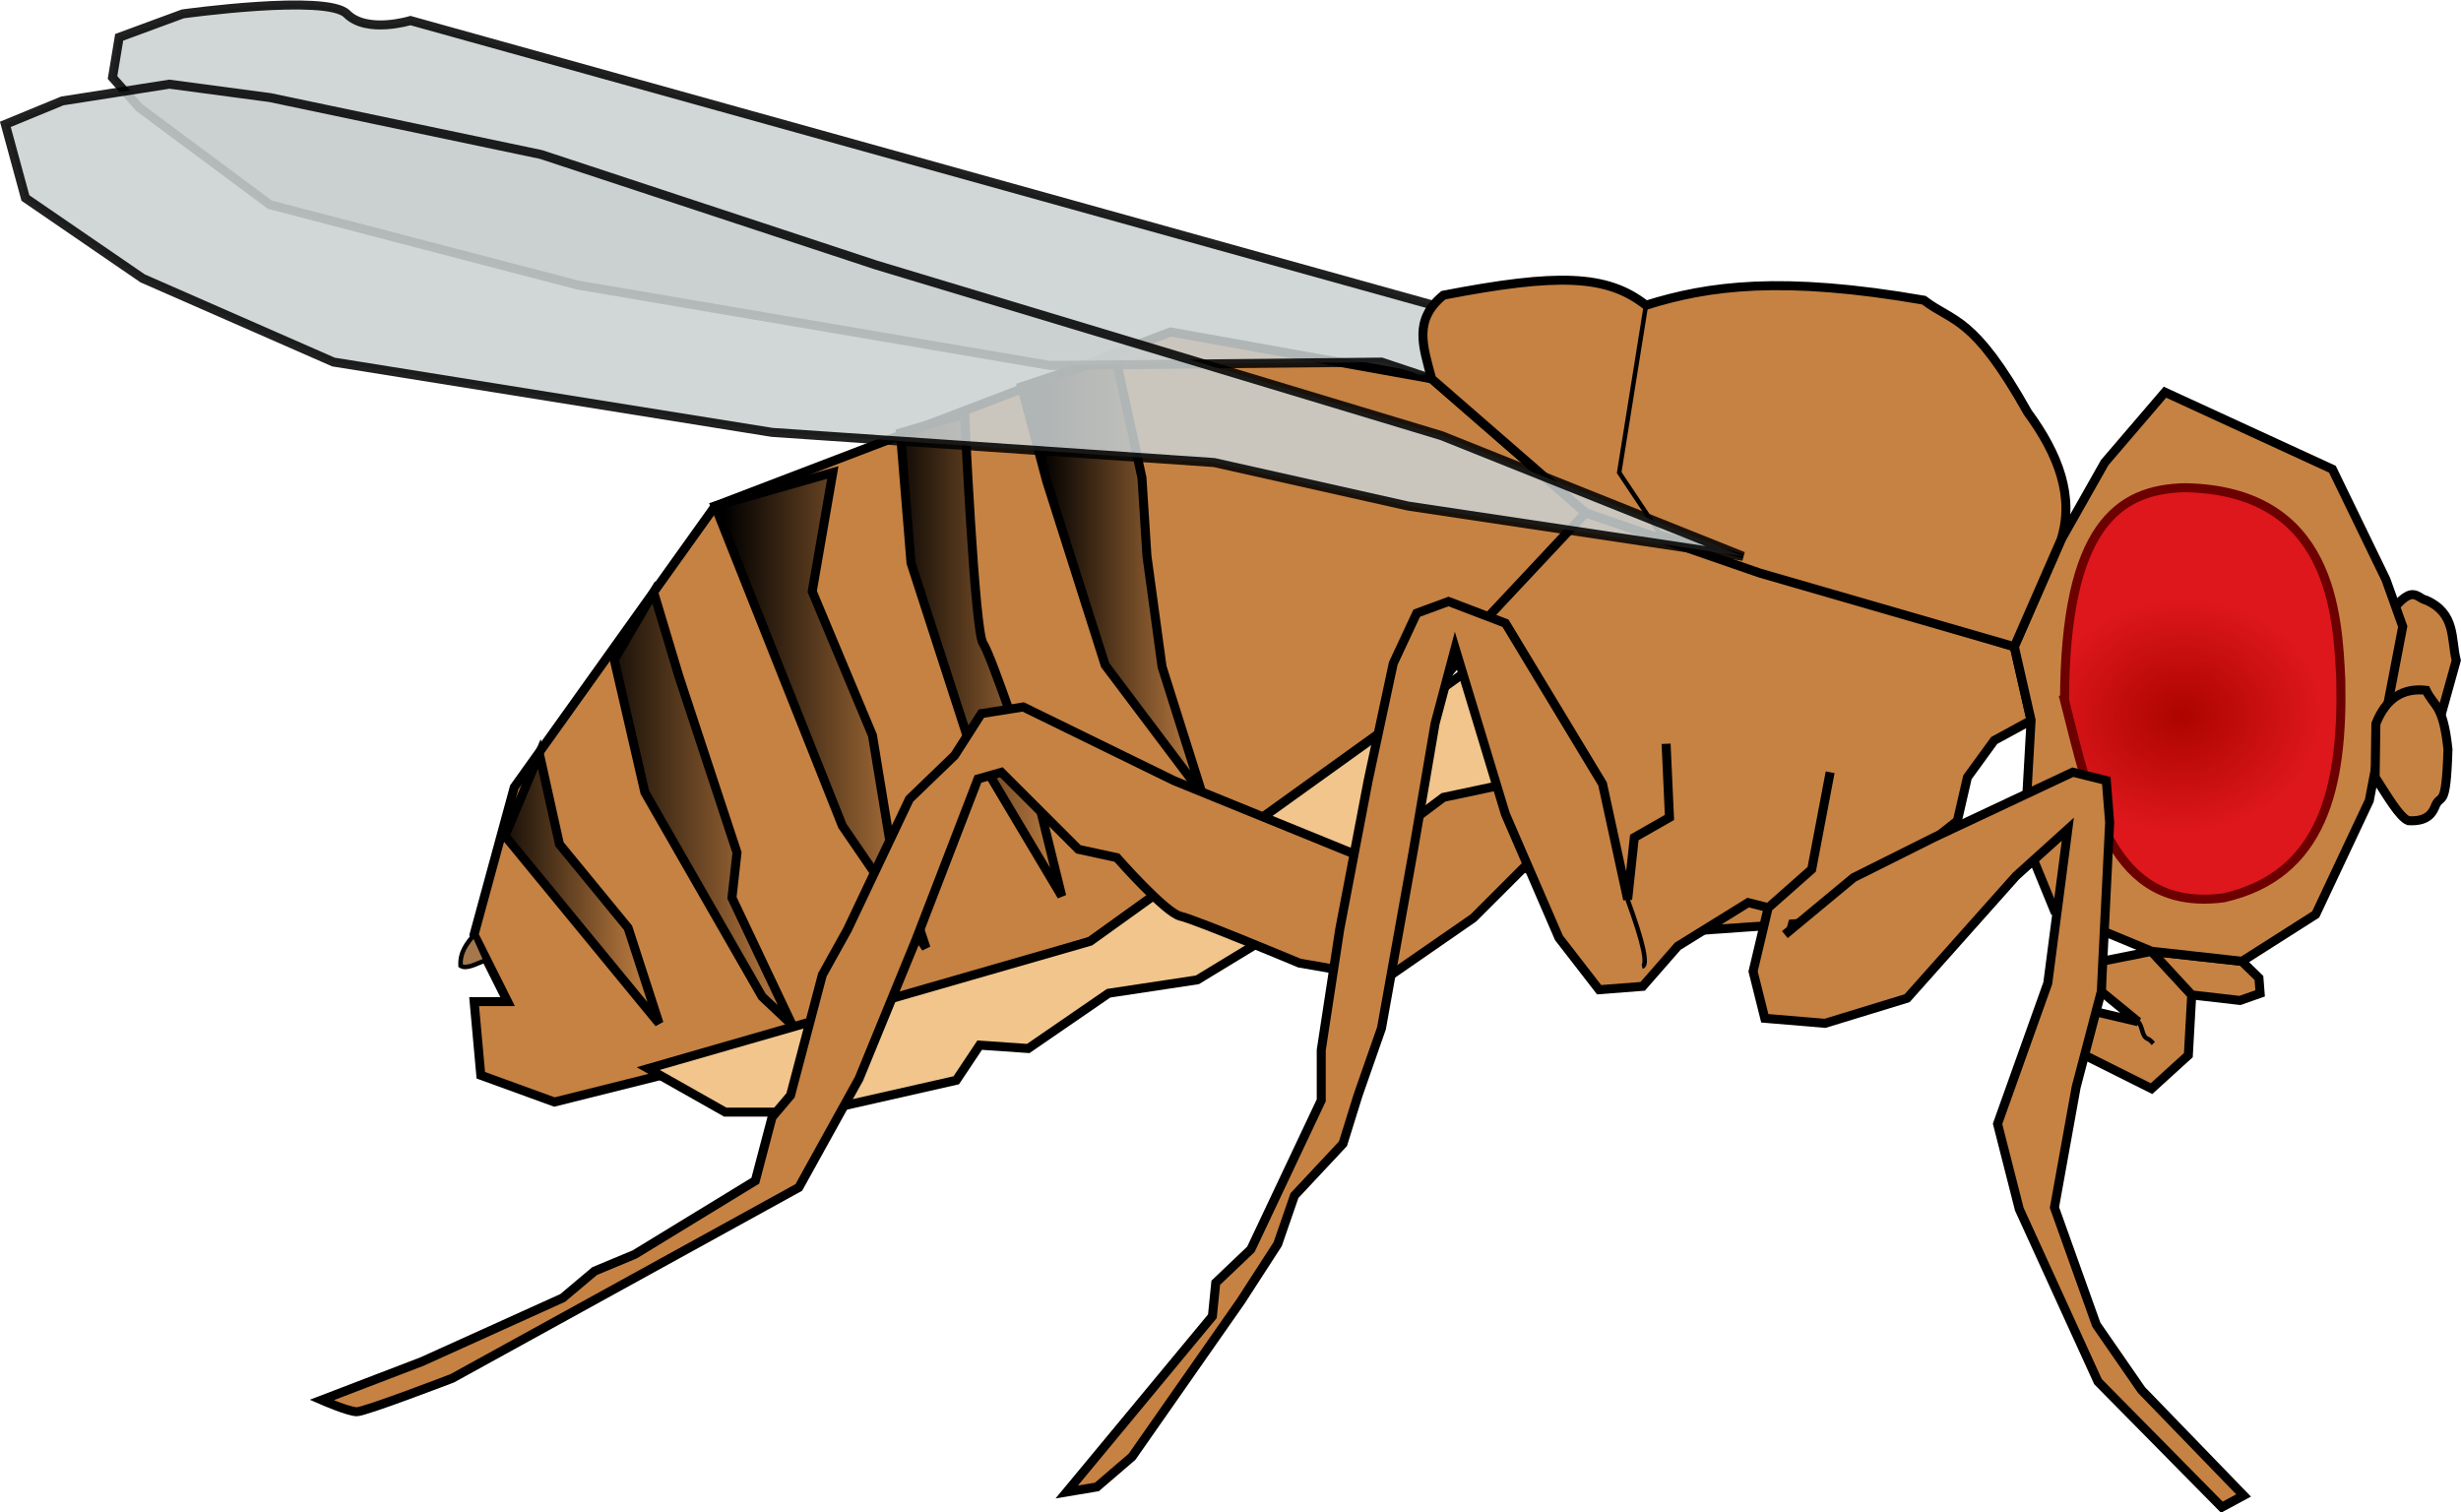 <?xml version="1.0" encoding="UTF-8" standalone="no"?>
<!-- Created with Inkscape (http://www.inkscape.org/) -->

<svg
   xmlns:dc="http://purl.org/dc/elements/1.1/"
   xmlns:cc="http://creativecommons.org/ns#"
   xmlns:rdf="http://www.w3.org/1999/02/22-rdf-syntax-ns#"
   xmlns:svg="http://www.w3.org/2000/svg"
   xmlns="http://www.w3.org/2000/svg"
   xmlns:xlink="http://www.w3.org/1999/xlink"
   xmlns:sodipodi="http://sodipodi.sourceforge.net/DTD/sodipodi-0.dtd"
   xmlns:inkscape="http://www.inkscape.org/namespaces/inkscape"
   width="578.114mm"
   height="355.264mm"
   viewBox="0 0 578.114 355.264"
   version="1.1"
   id="svg3024"
   inkscape:version="0.92.2 (5c3e80d, 2017-08-06)"
   sodipodi:docname="Drosophila Female ClipArt - MH.svg">
  <defs
     id="defs3018">
    <radialGradient
       inkscape:collect="always"
       xlink:href="#linearGradient2881"
       id="radialGradient2883"
       cx="148.659"
       cy="939.189"
       fx="148.659"
       fy="939.189"
       r="2.376"
       gradientTransform="matrix(0.041,-0.812,0.968,0.048,-766.91,1014.447)"
       gradientUnits="userSpaceOnUse" />
    <linearGradient
       inkscape:collect="always"
       id="linearGradient2881">
      <stop
         style="stop-color:#ac0400;stop-opacity:1;"
         offset="0"
         id="stop2877" />
      <stop
         style="stop-color:#dd171c;stop-opacity:1"
         offset="1"
         id="stop2879" />
    </linearGradient>
    <linearGradient
       inkscape:collect="always"
       xlink:href="#linearGradient2899"
       id="linearGradient2909"
       x1="120.07"
       y1="935.906"
       x2="122.848"
       y2="935.906"
       gradientUnits="userSpaceOnUse" />
    <linearGradient
       inkscape:collect="always"
       id="linearGradient2899">
      <stop
         style="stop-color:#000000;stop-opacity:1;"
         offset="0"
         id="stop2895" />
      <stop
         style="stop-color:#000000;stop-opacity:0;"
         offset="1"
         id="stop2897" />
    </linearGradient>
    <linearGradient
       inkscape:collect="always"
       xlink:href="#linearGradient2899"
       id="linearGradient2907"
       x1="121.773"
       y1="937.192"
       x2="125.245"
       y2="937.192"
       gradientUnits="userSpaceOnUse" />
    <linearGradient
       inkscape:collect="always"
       xlink:href="#linearGradient2899"
       id="linearGradient2905"
       x1="124.054"
       y1="938.858"
       x2="127.478"
       y2="938.858"
       gradientUnits="userSpaceOnUse" />
    <linearGradient
       inkscape:collect="always"
       xlink:href="#linearGradient2899"
       id="linearGradient2903"
       x1="126.738"
       y1="939.869"
       x2="129.737"
       y2="939.869"
       gradientUnits="userSpaceOnUse" />
    <linearGradient
       inkscape:collect="always"
       xlink:href="#linearGradient2899"
       id="linearGradient2901"
       x1="129.338"
       y1="941.185"
       x2="132.077"
       y2="941.185"
       gradientUnits="userSpaceOnUse" />
  </defs>
  <sodipodi:namedview
     id="base"
     pagecolor="#ffffff"
     bordercolor="#666666"
     borderopacity="1.0"
     inkscape:pageopacity="0.0"
     inkscape:pageshadow="2"
     inkscape:zoom="0.35"
     inkscape:cx="625.35612"
     inkscape:cy="625.65121"
     inkscape:document-units="mm"
     inkscape:current-layer="layer1"
     showgrid="false"
     inkscape:window-width="2560"
     inkscape:window-height="1475"
     inkscape:window-x="-13"
     inkscape:window-y="-13"
     inkscape:window-maximized="1" />
  <g
     inkscape:label="Layer 1"
     inkscape:groupmode="layer"
     id="layer1"
     transform="translate(349.533,40.894)">
    <g
       transform="matrix(14.111,0,0,-14.111,-1929.822,13374.889)"
       id="g2947">
      <path
         inkscape:connector-curvature="0"
         id="path2825"
         d="m 119.882,935.173 0.669,2.453 3.344,4.682 7.581,2.898 4.348,-0.78 2.564,-2.23 -2.675,-3.121 -5.574,-4.013 -7.135,-2.23 -1.784,-0.446 -1.226,0.446 -0.111,1.226 h 0.557 z"
         style="opacity:1;fill:#c68243;fill-opacity:1;stroke:#000000;stroke-width:0.15;stroke-linecap:butt;stroke-linejoin:miter;stroke-miterlimit:4;stroke-dasharray:none;stroke-opacity:1" />
      <path
         inkscape:connector-curvature="0"
         id="path2831"
         d="m 138.388,942.196 -1.672,-1.784 0.334,-3.233 1.505,-1.505 1.505,-0.446 2.397,0.167 2.118,1.672 0.167,0.725 0.446,0.613 0.613,0.334 -0.279,1.226 z"
         style="opacity:1;fill:#c68243;fill-opacity:1;stroke:#000000;stroke-width:0.15;stroke-linecap:butt;stroke-linejoin:miter;stroke-miterlimit:4;stroke-dasharray:none;stroke-opacity:1" />
      <path
         sodipodi:nodetypes="ccccccccccccccc"
         inkscape:connector-curvature="0"
         id="path2833"
         d="m 122.781,932.943 1.282,-0.725 h 1.505 l 2.341,0.53 0.39,0.585 0.808,-0.056 1.338,0.92 1.477,0.223 1.421,0.864 1.282,0.502 1.282,0.92 1.143,0.474 -0.39,2.564 -6.522,-4.682 z"
         style="opacity:1;fill:#f1c58b;fill-opacity:1;stroke:#000000;stroke-width:0.15;stroke-linecap:butt;stroke-linejoin:miter;stroke-miterlimit:4;stroke-dasharray:none;stroke-opacity:1" />
      <path
         inkscape:connector-curvature="0"
         id="path2837"
         d="m 146.581,933.222 1.226,-0.613 0.613,0.557 0.056,1.003 -0.669,0.725 -0.836,-0.167 v -0.502 l 0.613,-0.502 -0.948,0.223 z"
         style="opacity:1;fill:#c68243;fill-opacity:1;stroke:#000000;stroke-width:0.15;stroke-linecap:butt;stroke-linejoin:miter;stroke-miterlimit:4;stroke-dasharray:none;stroke-opacity:1" />
      <path
         sodipodi:nodetypes="ccccccc"
         inkscape:connector-curvature="0"
         id="path2839"
         d="m 151.431,938.902 0.111,1.282 c 0.602,0.941 0.652,0.593 0.836,0.557 0.502,-0.223 0.411,-0.643 0.502,-1.003 l -0.279,-1.003 -0.557,-0.223 z"
         style="opacity:1;fill:#c68243;fill-opacity:1;stroke:#000000;stroke-width:0.15;stroke-linecap:butt;stroke-linejoin:miter;stroke-miterlimit:4;stroke-dasharray:none;stroke-opacity:1" />
      <path
         inkscape:connector-curvature="0"
         id="path2857"
         d="m 148.477,934.169 0.803,-0.092 0.335,0.118 -0.02,0.256 -0.282,0.275 -1.505,0.167 z"
         style="opacity:1;fill:#c68243;fill-opacity:1;stroke:#000000;stroke-width:0.15;stroke-linecap:butt;stroke-linejoin:miter;stroke-miterlimit:4;stroke-dasharray:none;stroke-opacity:1" />
      <path
         inkscape:connector-curvature="0"
         id="path2835"
         d="m 146.303,941.75 0.725,1.282 1.003,1.171 2.787,-1.282 0.892,-1.839 0.279,-0.78 -0.557,-2.898 -0.892,-1.895 -1.226,-0.78 -1.505,0.167 -1.616,0.669 -0.502,1.226 0.111,1.951 -0.279,1.226 z"
         style="opacity:1;fill:#c68243;fill-opacity:1;stroke:#000000;stroke-width:0.15;stroke-linecap:butt;stroke-linejoin:miter;stroke-miterlimit:4;stroke-dasharray:none;stroke-opacity:1" />
      <path
         sodipodi:nodetypes="ccccccc"
         inkscape:connector-curvature="0"
         id="path2839-7"
         d="m 151.529,937.796 0.013,0.888 c 0.17,0.43 0.456,0.6 0.836,0.557 0.132,-0.281 0.282,-0.216 0.364,-0.984 -0.033,-1.058 -0.121,-0.699 -0.22,-0.964 -0.058,-0.14 -0.172,-0.239 -0.439,-0.223 -0.147,0.055 -0.357,0.421 -0.554,0.725 z"
         style="opacity:1;fill:#c68243;fill-opacity:1;stroke:#000000;stroke-width:0.15;stroke-linecap:butt;stroke-linejoin:miter;stroke-miterlimit:4;stroke-dasharray:none;stroke-opacity:1" />
      <path
         sodipodi:nodetypes="ccccc"
         inkscape:connector-curvature="0"
         id="path2875"
         d="m 146.359,939.074 c 0.008,2.897 0.893,3.517 2.007,3.539 2.444,-0.045 2.541,-2.104 2.592,-3.205 0.038,-1.777 -0.293,-3.248 -1.951,-3.623 -1.874,-0.243 -2.214,1.586 -2.648,3.289 z"
         style="fill:url(#radialGradient2883);fill-opacity:1;stroke:#6d0000;stroke-width:0.15;stroke-linecap:butt;stroke-linejoin:miter;stroke-miterlimit:4;stroke-dasharray:none;stroke-opacity:1" />
      <path
         sodipodi:nodetypes="cccccc"
         inkscape:connector-curvature="0"
         id="path2885"
         d="m 120.397,936.817 2.564,-3.121 -0.515,1.589 -1.143,1.393 -0.334,1.505 z"
         style="opacity:1;fill:url(#linearGradient2909);fill-opacity:1;stroke:#000000;stroke-width:0.15;stroke-linecap:butt;stroke-linejoin:miter;stroke-miterlimit:4;stroke-dasharray:none;stroke-opacity:1" />
      <path
         sodipodi:nodetypes="ccccccccc"
         inkscape:connector-curvature="0"
         id="path2887"
         d="m 122.216,939.748 0.509,-2.206 1.951,-3.4 0.502,-0.474 -1.003,2.118 0.084,0.752 -0.969,2.94 -0.418,1.393 z"
         style="opacity:1;fill:url(#linearGradient2907);fill-opacity:1;stroke:#000000;stroke-width:0.15;stroke-linecap:butt;stroke-linejoin:miter;stroke-miterlimit:4;stroke-dasharray:none;stroke-opacity:1" />
      <path
         sodipodi:nodetypes="cccccccc"
         inkscape:connector-curvature="0"
         id="path2889"
         d="m 123.895,942.307 2.118,-5.323 1.393,-2.034 -0.613,1.839 -0.279,1.7 -1.003,2.397 0.343,1.981 z"
         style="opacity:1;fill:url(#linearGradient2905);fill-opacity:1;stroke:#000000;stroke-width:0.15;stroke-linecap:butt;stroke-linejoin:miter;stroke-miterlimit:4;stroke-dasharray:none;stroke-opacity:1" />
      <path
         sodipodi:nodetypes="cccccccc"
         inkscape:connector-curvature="0"
         id="path2891"
         d="m 126.979,943.526 0.177,-2.166 0.948,-2.926 1.561,-2.62 -0.474,1.923 c 0,0 -0.697,2.09 -0.836,2.285 -0.139,0.195 -0.307,3.818 -0.307,3.818 z"
         style="opacity:1;fill:url(#linearGradient2903);fill-opacity:1;stroke:#000000;stroke-width:0.15;stroke-linecap:butt;stroke-linejoin:miter;stroke-miterlimit:4;stroke-dasharray:none;stroke-opacity:1" />
      <path
         sodipodi:nodetypes="ccccccccc"
         inkscape:connector-curvature="0"
         id="path2893"
         d="m 128.996,944.294 0.417,-1.568 0.975,-3.066 1.616,-2.146 -0.669,2.118 -0.251,1.839 -0.084,1.31 -0.446,2.034 z"
         style="opacity:1;fill:url(#linearGradient2901);fill-opacity:1;stroke:#000000;stroke-width:0.15;stroke-linecap:butt;stroke-linejoin:miter;stroke-miterlimit:4;stroke-dasharray:none;stroke-opacity:1" />
      <path
         sodipodi:nodetypes="ccccccccccccccccccccccccccc"
         inkscape:connector-curvature="0"
         id="path2859"
         d="m 142.457,937.876 -0.307,-1.616 -0.725,-0.641 -0.251,-1.059 0.195,-0.78 1.003,-0.084 1.366,0.418 1.812,2.034 0.864,0.78 -0.334,-2.564 -0.836,-2.341 0.362,-1.421 1.31,-2.871 2.062,-2.09 0.362,0.195 -1.7,1.756 -0.752,1.087 -0.697,1.951 0.362,2.007 0.418,1.589 0.139,2.815 -0.056,0.697 -0.557,0.139 -2.313,-1.087 -1.338,-0.669 -1.143,-0.948 v 0"
         style="opacity:1;fill:#c68243;fill-opacity:1;stroke:#000000;stroke-width:0.15;stroke-linecap:butt;stroke-linejoin:miter;stroke-miterlimit:4;stroke-dasharray:none;stroke-opacity:1" />
      <path
         inkscape:connector-curvature="0"
         id="path2863"
         d="m 137.803,937.653 h -0.864 l -0.92,-0.195 -1.338,-1.003 -3.149,1.282 -2.508,1.226 -0.697,-0.111 -0.446,-0.697 -0.752,-0.725 -1.031,-2.174 -0.418,-0.752 -0.53,-2.007 -0.307,-0.362 -0.279,-1.059 -2.007,-1.226 -0.669,-0.279 -0.53,-0.446 -2.341,-1.059 -1.672,-0.641 c 0,0 0.446,-0.195 0.585,-0.195 0.139,0 1.589,0.557 1.589,0.557 l 5.769,3.177 1.003,1.812 0.948,2.313 1.031,2.675 0.39,0.111 1.282,-1.282 0.641,-0.139 c 0,0 0.808,-0.92 1.059,-0.975 0.251,-0.056 1.979,-0.78 1.979,-0.78 l 1.449,-0.251 1.449,1.003 0.836,0.836 0.948,-0.334"
         style="opacity:1;fill:#c68243;fill-opacity:1;stroke:#000000;stroke-width:0.15;stroke-linecap:butt;stroke-linejoin:miter;stroke-miterlimit:4;stroke-dasharray:none;stroke-opacity:1" />
      <path
         inkscape:connector-curvature="0"
         id="path2861"
         d="m 139.726,938.35 0.056,-1.226 -0.585,-0.334 -0.111,-1.031 -0.418,1.923 -1.616,2.675 -0.948,0.362 -0.53,-0.195 -0.39,-0.836 -0.418,-1.951 -0.474,-2.48 -0.307,-2.007 v -0.836 l -1.171,-2.48 -0.585,-0.557 -0.056,-0.557 -2.425,-2.926 0.502,0.084 0.585,0.502 1.812,2.592 0.613,0.948 0.279,0.808 0.808,0.864 0.251,0.808 0.39,1.115 0.53,2.954 0.362,2.118 0.334,1.254 0.836,-2.759 0.892,-2.062 0.669,-0.864 0.725,0.056 0.585,0.669 1.171,0.725 0.334,-0.084"
         style="opacity:1;fill:#c68243;fill-opacity:1;stroke:#000000;stroke-width:0.15;stroke-linecap:butt;stroke-linejoin:miter;stroke-miterlimit:4;stroke-dasharray:none;stroke-opacity:1" />
      <path
         inkscape:connector-curvature="0"
         id="path2867"
         d="m 136.047,945.596 -17.224,4.794 c 0,0 -0.725,-0.223 -1.059,0.111 -0.334,0.334 -2.731,0 -2.731,0 l -1.059,-0.39 -0.111,-0.669 0.446,-0.502 2.174,-1.616 5.128,-1.338 7.859,-1.338 5.518,0.056 0.836,-0.279"
         style="opacity:0.868;fill:#cbd0d0;fill-opacity:1;stroke:#000000;stroke-width:0.15;stroke-linecap:butt;stroke-linejoin:miter;stroke-miterlimit:4;stroke-dasharray:none;stroke-opacity:1" />
      <path
         inkscape:connector-curvature="0"
         id="path2913"
         d="m 147.585,933.723 c 0.063,-0.07 0.058,-0.176 0.112,-0.251 0.019,-0.027 0.057,-0.035 0.084,-0.056 0.021,-0.016 0.037,-0.037 0.056,-0.056"
         style="fill:none;stroke:#000000;stroke-width:0.075;stroke-linecap:butt;stroke-linejoin:miter;stroke-miterlimit:4;stroke-dasharray:none;stroke-opacity:1" />
      <path
         sodipodi:nodetypes="cccccccccc"
         inkscape:connector-curvature="0"
         id="path2827"
         d="m 135.824,944.425 2.564,-2.23 2.898,-1.003 4.236,-1.226 0.78,1.784 c 0.223,0.706 -0.039,1.412 -0.557,2.118 -0.908,1.618 -1.233,1.489 -1.728,1.867 -2.366,0.41 -3.584,0.242 -4.626,-0.084 -0.651,0.513 -1.476,0.533 -3.372,0.167 -0.501,-0.411 -0.344,-0.837 -0.195,-1.393 z"
         style="opacity:1;fill:#c68243;fill-opacity:1;stroke:#000000;stroke-width:0.15;stroke-linecap:butt;stroke-linejoin:miter;stroke-miterlimit:4;stroke-dasharray:none;stroke-opacity:1" />
      <path
         inkscape:connector-curvature="0"
         id="path2917"
         d="m 139.391,945.652 -0.446,-2.787 0.669,-1.003 1.393,-0.39"
         style="fill:none;stroke:#000000;stroke-width:0.075;stroke-linecap:butt;stroke-linejoin:miter;stroke-miterlimit:4;stroke-dasharray:none;stroke-opacity:1" />
      <path
         inkscape:connector-curvature="0"
         id="path2869"
         d="m 141.008,941.471 -5.574,0.836 -3.233,0.725 -7.358,0.502 -7.302,1.171 -3.177,1.393 -1.951,1.338 -0.334,1.226 0.948,0.39 1.784,0.279 1.672,-0.223 4.515,-0.948 5.574,-1.839 9.42,-2.843 z"
         style="opacity:0.868;fill:#cbd0d0;fill-opacity:1;stroke:#000000;stroke-width:0.15;stroke-linecap:butt;stroke-linejoin:miter;stroke-miterlimit:4;stroke-dasharray:none;stroke-opacity:1" />
      <path
         sodipodi:nodetypes="cc"
         inkscape:connector-curvature="0"
         id="path2919"
         d="m 139.084,935.758 c 0.268,-0.733 0.344,-1.096 0.243,-1.119"
         style="fill:none;stroke:#000000;stroke-width:0.075;stroke-linecap:butt;stroke-linejoin:miter;stroke-miterlimit:4;stroke-dasharray:none;stroke-opacity:1" />
      <path
         sodipodi:nodetypes="cccc"
         inkscape:connector-curvature="0"
         id="path2921"
         d="m 119.882,935.173 c -0.114,-0.145 -0.237,-0.283 -0.225,-0.518 0.098,-0.064 0.266,0.035 0.417,0.092 z"
         style="fill:#a4774d;fill-opacity:1;stroke:#000000;stroke-width:0.075;stroke-linecap:butt;stroke-linejoin:miter;stroke-miterlimit:4;stroke-dasharray:none;stroke-opacity:1" />
    </g>
  </g>
</svg>
